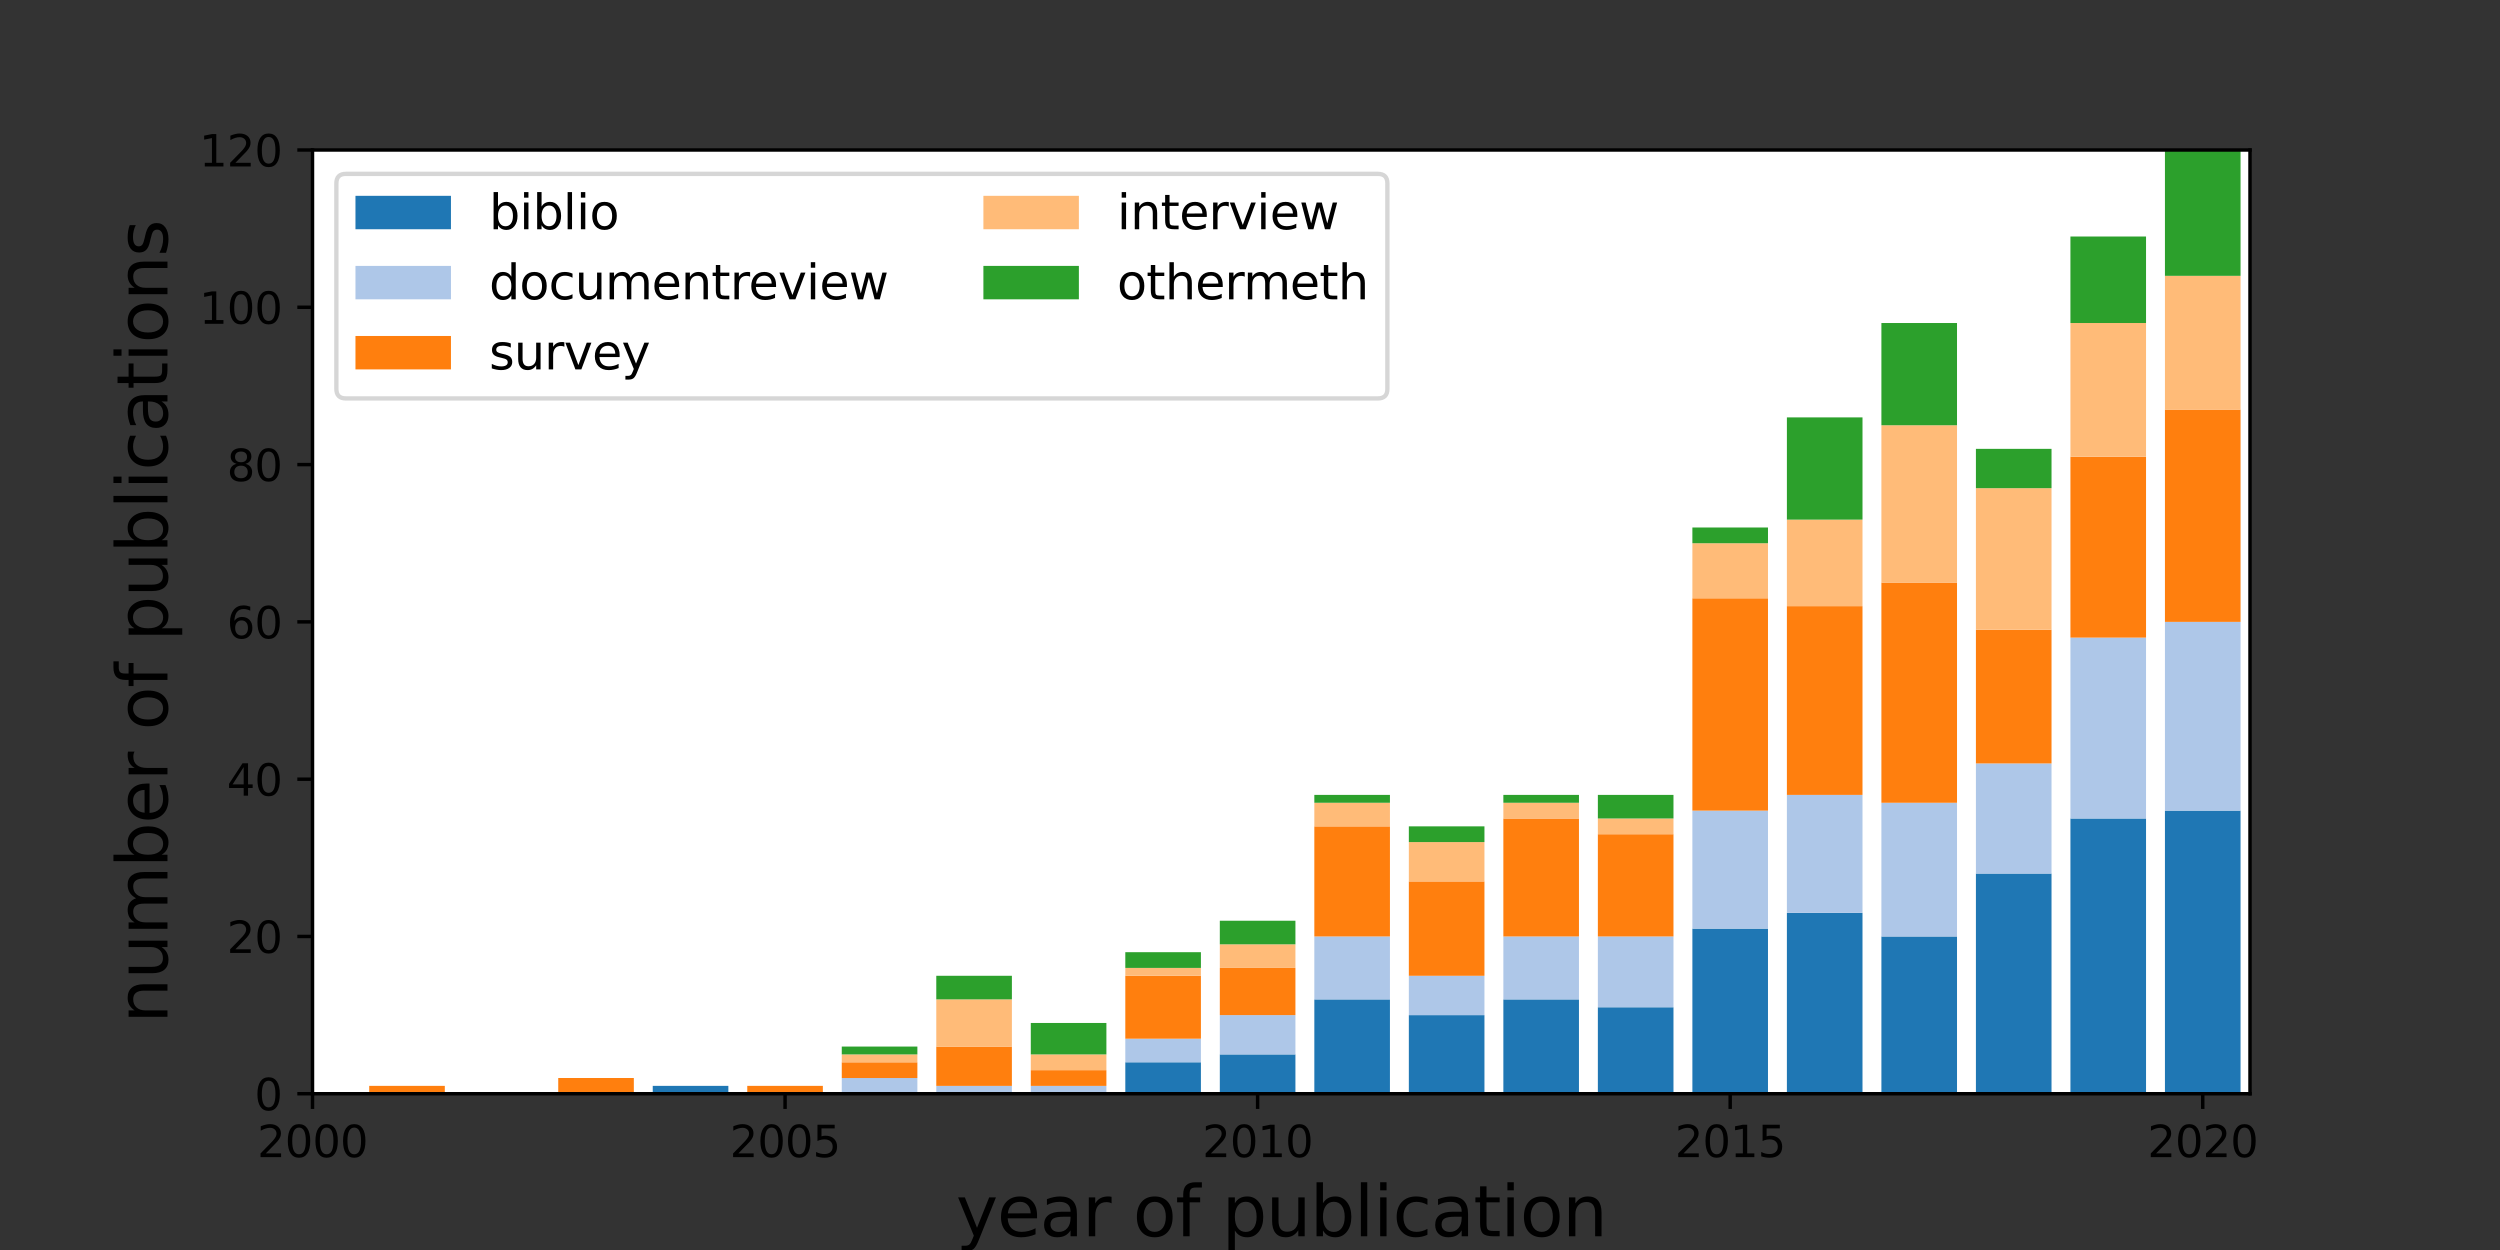 <?xml version="1.0" encoding="utf-8" standalone="no"?>
<!DOCTYPE svg PUBLIC "-//W3C//DTD SVG 1.1//EN"
  "http://www.w3.org/Graphics/SVG/1.1/DTD/svg11.dtd">
<svg height="288pt" version="1.1" viewBox="0 0 576 288" width="576pt" xmlns="http://www.w3.org/2000/svg" xmlns:xlink="http://www.w3.org/1999/xlink">
 <rect x="0" y="0" width="576" height="288" fill="#333333" stroke="none"/>
 <defs>
  <style type="text/css">*{stroke-linecap:butt;stroke-linejoin:round;}</style>
 </defs>
 <g id="figure_1">
  <g id="patch_1">
   <path d="M 0 288 
L 576 288 
L 576 0 
L 0 0 
z
" style="fill:none;"/>
  </g>
  <g id="axes_1">
   <g id="patch_2">
    <path d="M 72 252 
L 518.4 252 
L 518.4 34.56 
L 72 34.56 
z
" style="fill:#ffffff;"/>
   </g>
   <g id="patch_3">
    <path clip-path="url(#p21d9717d74)" d="M 85.065 252 
L 102.486 252 
L 102.486 252 
L 85.065 252 
z
" style="fill:#1f77b4;"/>
   </g>
   <g id="patch_4">
    <path clip-path="url(#p21d9717d74)" d="M 106.841 252 
L 124.261 252 
L 124.261 252 
L 106.841 252 
z
" style="fill:#1f77b4;"/>
   </g>
   <g id="patch_5">
    <path clip-path="url(#p21d9717d74)" d="M 128.617 252 
L 146.037 252 
L 146.037 252 
L 128.617 252 
z
" style="fill:#1f77b4;"/>
   </g>
   <g id="patch_6">
    <path clip-path="url(#p21d9717d74)" d="M 150.392 252 
L 167.813 252 
L 167.813 250.188 
L 150.392 250.188 
z
" style="fill:#1f77b4;"/>
   </g>
   <g id="patch_7">
    <path clip-path="url(#p21d9717d74)" d="M 172.168 252 
L 189.588 252 
L 189.588 252 
L 172.168 252 
z
" style="fill:#1f77b4;"/>
   </g>
   <g id="patch_8">
    <path clip-path="url(#p21d9717d74)" d="M 193.943 252 
L 211.364 252 
L 211.364 252 
L 193.943 252 
z
" style="fill:#1f77b4;"/>
   </g>
   <g id="patch_9">
    <path clip-path="url(#p21d9717d74)" d="M 215.719 252 
L 233.14 252 
L 233.14 252 
L 215.719 252 
z
" style="fill:#1f77b4;"/>
   </g>
   <g id="patch_10">
    <path clip-path="url(#p21d9717d74)" d="M 237.495 252 
L 254.915 252 
L 254.915 252 
L 237.495 252 
z
" style="fill:#1f77b4;"/>
   </g>
   <g id="patch_11">
    <path clip-path="url(#p21d9717d74)" d="M 259.27 252 
L 276.691 252 
L 276.691 244.752 
L 259.27 244.752 
z
" style="fill:#1f77b4;"/>
   </g>
   <g id="patch_12">
    <path clip-path="url(#p21d9717d74)" d="M 281.046 252 
L 298.466 252 
L 298.466 242.94 
L 281.046 242.94 
z
" style="fill:#1f77b4;"/>
   </g>
   <g id="patch_13">
    <path clip-path="url(#p21d9717d74)" d="M 302.821 252 
L 320.242 252 
L 320.242 230.256 
L 302.821 230.256 
z
" style="fill:#1f77b4;"/>
   </g>
   <g id="patch_14">
    <path clip-path="url(#p21d9717d74)" d="M 324.597 252 
L 342.018 252 
L 342.018 233.88 
L 324.597 233.88 
z
" style="fill:#1f77b4;"/>
   </g>
   <g id="patch_15">
    <path clip-path="url(#p21d9717d74)" d="M 346.373 252 
L 363.793 252 
L 363.793 230.256 
L 346.373 230.256 
z
" style="fill:#1f77b4;"/>
   </g>
   <g id="patch_16">
    <path clip-path="url(#p21d9717d74)" d="M 368.148 252 
L 385.569 252 
L 385.569 232.068 
L 368.148 232.068 
z
" style="fill:#1f77b4;"/>
   </g>
   <g id="patch_17">
    <path clip-path="url(#p21d9717d74)" d="M 389.924 252 
L 407.344 252 
L 407.344 213.948 
L 389.924 213.948 
z
" style="fill:#1f77b4;"/>
   </g>
   <g id="patch_18">
    <path clip-path="url(#p21d9717d74)" d="M 411.7 252 
L 429.12 252 
L 429.12 210.324 
L 411.7 210.324 
z
" style="fill:#1f77b4;"/>
   </g>
   <g id="patch_19">
    <path clip-path="url(#p21d9717d74)" d="M 433.475 252 
L 450.896 252 
L 450.896 215.76 
L 433.475 215.76 
z
" style="fill:#1f77b4;"/>
   </g>
   <g id="patch_20">
    <path clip-path="url(#p21d9717d74)" d="M 455.251 252 
L 472.671 252 
L 472.671 201.264 
L 455.251 201.264 
z
" style="fill:#1f77b4;"/>
   </g>
   <g id="patch_21">
    <path clip-path="url(#p21d9717d74)" d="M 477.026 252 
L 494.447 252 
L 494.447 188.58 
L 477.026 188.58 
z
" style="fill:#1f77b4;"/>
   </g>
   <g id="patch_22">
    <path clip-path="url(#p21d9717d74)" d="M 498.802 252 
L 516.222 252 
L 516.222 186.768 
L 498.802 186.768 
z
" style="fill:#1f77b4;"/>
   </g>
   <g id="patch_23">
    <path clip-path="url(#p21d9717d74)" d="M 520.578 252 
L 537.998 252 
L 537.998 252 
L 520.578 252 
z
" style="fill:#1f77b4;"/>
   </g>
   <g id="patch_24">
    <path clip-path="url(#p21d9717d74)" d="M 85.065 252 
L 102.486 252 
L 102.486 252 
L 85.065 252 
z
" style="fill:#aec7e8;"/>
   </g>
   <g id="patch_25">
    <path clip-path="url(#p21d9717d74)" d="M 106.841 252 
L 124.261 252 
L 124.261 252 
L 106.841 252 
z
" style="fill:#aec7e8;"/>
   </g>
   <g id="patch_26">
    <path clip-path="url(#p21d9717d74)" d="M 128.617 252 
L 146.037 252 
L 146.037 252 
L 128.617 252 
z
" style="fill:#aec7e8;"/>
   </g>
   <g id="patch_27">
    <path clip-path="url(#p21d9717d74)" d="M 150.392 250.188 
L 167.813 250.188 
L 167.813 250.188 
L 150.392 250.188 
z
" style="fill:#aec7e8;"/>
   </g>
   <g id="patch_28">
    <path clip-path="url(#p21d9717d74)" d="M 172.168 252 
L 189.588 252 
L 189.588 252 
L 172.168 252 
z
" style="fill:#aec7e8;"/>
   </g>
   <g id="patch_29">
    <path clip-path="url(#p21d9717d74)" d="M 193.943 252 
L 211.364 252 
L 211.364 248.376 
L 193.943 248.376 
z
" style="fill:#aec7e8;"/>
   </g>
   <g id="patch_30">
    <path clip-path="url(#p21d9717d74)" d="M 215.719 252 
L 233.14 252 
L 233.14 250.188 
L 215.719 250.188 
z
" style="fill:#aec7e8;"/>
   </g>
   <g id="patch_31">
    <path clip-path="url(#p21d9717d74)" d="M 237.495 252 
L 254.915 252 
L 254.915 250.188 
L 237.495 250.188 
z
" style="fill:#aec7e8;"/>
   </g>
   <g id="patch_32">
    <path clip-path="url(#p21d9717d74)" d="M 259.27 244.752 
L 276.691 244.752 
L 276.691 239.316 
L 259.27 239.316 
z
" style="fill:#aec7e8;"/>
   </g>
   <g id="patch_33">
    <path clip-path="url(#p21d9717d74)" d="M 281.046 242.94 
L 298.466 242.94 
L 298.466 233.88 
L 281.046 233.88 
z
" style="fill:#aec7e8;"/>
   </g>
   <g id="patch_34">
    <path clip-path="url(#p21d9717d74)" d="M 302.821 230.256 
L 320.242 230.256 
L 320.242 215.76 
L 302.821 215.76 
z
" style="fill:#aec7e8;"/>
   </g>
   <g id="patch_35">
    <path clip-path="url(#p21d9717d74)" d="M 324.597 233.88 
L 342.018 233.88 
L 342.018 224.82 
L 324.597 224.82 
z
" style="fill:#aec7e8;"/>
   </g>
   <g id="patch_36">
    <path clip-path="url(#p21d9717d74)" d="M 346.373 230.256 
L 363.793 230.256 
L 363.793 215.76 
L 346.373 215.76 
z
" style="fill:#aec7e8;"/>
   </g>
   <g id="patch_37">
    <path clip-path="url(#p21d9717d74)" d="M 368.148 232.068 
L 385.569 232.068 
L 385.569 215.76 
L 368.148 215.76 
z
" style="fill:#aec7e8;"/>
   </g>
   <g id="patch_38">
    <path clip-path="url(#p21d9717d74)" d="M 389.924 213.948 
L 407.344 213.948 
L 407.344 186.768 
L 389.924 186.768 
z
" style="fill:#aec7e8;"/>
   </g>
   <g id="patch_39">
    <path clip-path="url(#p21d9717d74)" d="M 411.7 210.324 
L 429.12 210.324 
L 429.12 183.144 
L 411.7 183.144 
z
" style="fill:#aec7e8;"/>
   </g>
   <g id="patch_40">
    <path clip-path="url(#p21d9717d74)" d="M 433.475 215.76 
L 450.896 215.76 
L 450.896 184.956 
L 433.475 184.956 
z
" style="fill:#aec7e8;"/>
   </g>
   <g id="patch_41">
    <path clip-path="url(#p21d9717d74)" d="M 455.251 201.264 
L 472.671 201.264 
L 472.671 175.896 
L 455.251 175.896 
z
" style="fill:#aec7e8;"/>
   </g>
   <g id="patch_42">
    <path clip-path="url(#p21d9717d74)" d="M 477.026 188.58 
L 494.447 188.58 
L 494.447 146.904 
L 477.026 146.904 
z
" style="fill:#aec7e8;"/>
   </g>
   <g id="patch_43">
    <path clip-path="url(#p21d9717d74)" d="M 498.802 186.768 
L 516.222 186.768 
L 516.222 143.28 
L 498.802 143.28 
z
" style="fill:#aec7e8;"/>
   </g>
   <g id="patch_44">
    <path clip-path="url(#p21d9717d74)" d="M 520.578 252 
L 537.998 252 
L 537.998 252 
L 520.578 252 
z
" style="fill:#aec7e8;"/>
   </g>
   <g id="patch_45">
    <path clip-path="url(#p21d9717d74)" d="M 85.065 252 
L 102.486 252 
L 102.486 250.188 
L 85.065 250.188 
z
" style="fill:#ff7f0e;"/>
   </g>
   <g id="patch_46">
    <path clip-path="url(#p21d9717d74)" d="M 106.841 252 
L 124.261 252 
L 124.261 252 
L 106.841 252 
z
" style="fill:#ff7f0e;"/>
   </g>
   <g id="patch_47">
    <path clip-path="url(#p21d9717d74)" d="M 128.617 252 
L 146.037 252 
L 146.037 248.376 
L 128.617 248.376 
z
" style="fill:#ff7f0e;"/>
   </g>
   <g id="patch_48">
    <path clip-path="url(#p21d9717d74)" d="M 150.392 250.188 
L 167.813 250.188 
L 167.813 250.188 
L 150.392 250.188 
z
" style="fill:#ff7f0e;"/>
   </g>
   <g id="patch_49">
    <path clip-path="url(#p21d9717d74)" d="M 172.168 252 
L 189.588 252 
L 189.588 250.188 
L 172.168 250.188 
z
" style="fill:#ff7f0e;"/>
   </g>
   <g id="patch_50">
    <path clip-path="url(#p21d9717d74)" d="M 193.943 248.376 
L 211.364 248.376 
L 211.364 244.752 
L 193.943 244.752 
z
" style="fill:#ff7f0e;"/>
   </g>
   <g id="patch_51">
    <path clip-path="url(#p21d9717d74)" d="M 215.719 250.188 
L 233.14 250.188 
L 233.14 241.128 
L 215.719 241.128 
z
" style="fill:#ff7f0e;"/>
   </g>
   <g id="patch_52">
    <path clip-path="url(#p21d9717d74)" d="M 237.495 250.188 
L 254.915 250.188 
L 254.915 246.564 
L 237.495 246.564 
z
" style="fill:#ff7f0e;"/>
   </g>
   <g id="patch_53">
    <path clip-path="url(#p21d9717d74)" d="M 259.27 239.316 
L 276.691 239.316 
L 276.691 224.82 
L 259.27 224.82 
z
" style="fill:#ff7f0e;"/>
   </g>
   <g id="patch_54">
    <path clip-path="url(#p21d9717d74)" d="M 281.046 233.88 
L 298.466 233.88 
L 298.466 223.008 
L 281.046 223.008 
z
" style="fill:#ff7f0e;"/>
   </g>
   <g id="patch_55">
    <path clip-path="url(#p21d9717d74)" d="M 302.821 215.76 
L 320.242 215.76 
L 320.242 190.392 
L 302.821 190.392 
z
" style="fill:#ff7f0e;"/>
   </g>
   <g id="patch_56">
    <path clip-path="url(#p21d9717d74)" d="M 324.597 224.82 
L 342.018 224.82 
L 342.018 203.076 
L 324.597 203.076 
z
" style="fill:#ff7f0e;"/>
   </g>
   <g id="patch_57">
    <path clip-path="url(#p21d9717d74)" d="M 346.373 215.76 
L 363.793 215.76 
L 363.793 188.58 
L 346.373 188.58 
z
" style="fill:#ff7f0e;"/>
   </g>
   <g id="patch_58">
    <path clip-path="url(#p21d9717d74)" d="M 368.148 215.76 
L 385.569 215.76 
L 385.569 192.204 
L 368.148 192.204 
z
" style="fill:#ff7f0e;"/>
   </g>
   <g id="patch_59">
    <path clip-path="url(#p21d9717d74)" d="M 389.924 186.768 
L 407.344 186.768 
L 407.344 137.844 
L 389.924 137.844 
z
" style="fill:#ff7f0e;"/>
   </g>
   <g id="patch_60">
    <path clip-path="url(#p21d9717d74)" d="M 411.7 183.144 
L 429.12 183.144 
L 429.12 139.656 
L 411.7 139.656 
z
" style="fill:#ff7f0e;"/>
   </g>
   <g id="patch_61">
    <path clip-path="url(#p21d9717d74)" d="M 433.475 184.956 
L 450.896 184.956 
L 450.896 134.22 
L 433.475 134.22 
z
" style="fill:#ff7f0e;"/>
   </g>
   <g id="patch_62">
    <path clip-path="url(#p21d9717d74)" d="M 455.251 175.896 
L 472.671 175.896 
L 472.671 145.092 
L 455.251 145.092 
z
" style="fill:#ff7f0e;"/>
   </g>
   <g id="patch_63">
    <path clip-path="url(#p21d9717d74)" d="M 477.026 146.904 
L 494.447 146.904 
L 494.447 105.228 
L 477.026 105.228 
z
" style="fill:#ff7f0e;"/>
   </g>
   <g id="patch_64">
    <path clip-path="url(#p21d9717d74)" d="M 498.802 143.28 
L 516.222 143.28 
L 516.222 94.356 
L 498.802 94.356 
z
" style="fill:#ff7f0e;"/>
   </g>
   <g id="patch_65">
    <path clip-path="url(#p21d9717d74)" d="M 520.578 252 
L 537.998 252 
L 537.998 248.376 
L 520.578 248.376 
z
" style="fill:#ff7f0e;"/>
   </g>
   <g id="patch_66">
    <path clip-path="url(#p21d9717d74)" d="M 85.065 250.188 
L 102.486 250.188 
L 102.486 250.188 
L 85.065 250.188 
z
" style="fill:#ffbb78;"/>
   </g>
   <g id="patch_67">
    <path clip-path="url(#p21d9717d74)" d="M 106.841 252 
L 124.261 252 
L 124.261 252 
L 106.841 252 
z
" style="fill:#ffbb78;"/>
   </g>
   <g id="patch_68">
    <path clip-path="url(#p21d9717d74)" d="M 128.617 248.376 
L 146.037 248.376 
L 146.037 248.376 
L 128.617 248.376 
z
" style="fill:#ffbb78;"/>
   </g>
   <g id="patch_69">
    <path clip-path="url(#p21d9717d74)" d="M 150.392 250.188 
L 167.813 250.188 
L 167.813 250.188 
L 150.392 250.188 
z
" style="fill:#ffbb78;"/>
   </g>
   <g id="patch_70">
    <path clip-path="url(#p21d9717d74)" d="M 172.168 250.188 
L 189.588 250.188 
L 189.588 250.188 
L 172.168 250.188 
z
" style="fill:#ffbb78;"/>
   </g>
   <g id="patch_71">
    <path clip-path="url(#p21d9717d74)" d="M 193.943 244.752 
L 211.364 244.752 
L 211.364 242.94 
L 193.943 242.94 
z
" style="fill:#ffbb78;"/>
   </g>
   <g id="patch_72">
    <path clip-path="url(#p21d9717d74)" d="M 215.719 241.128 
L 233.14 241.128 
L 233.14 230.256 
L 215.719 230.256 
z
" style="fill:#ffbb78;"/>
   </g>
   <g id="patch_73">
    <path clip-path="url(#p21d9717d74)" d="M 237.495 246.564 
L 254.915 246.564 
L 254.915 242.94 
L 237.495 242.94 
z
" style="fill:#ffbb78;"/>
   </g>
   <g id="patch_74">
    <path clip-path="url(#p21d9717d74)" d="M 259.27 224.82 
L 276.691 224.82 
L 276.691 223.008 
L 259.27 223.008 
z
" style="fill:#ffbb78;"/>
   </g>
   <g id="patch_75">
    <path clip-path="url(#p21d9717d74)" d="M 281.046 223.008 
L 298.466 223.008 
L 298.466 217.572 
L 281.046 217.572 
z
" style="fill:#ffbb78;"/>
   </g>
   <g id="patch_76">
    <path clip-path="url(#p21d9717d74)" d="M 302.821 190.392 
L 320.242 190.392 
L 320.242 184.956 
L 302.821 184.956 
z
" style="fill:#ffbb78;"/>
   </g>
   <g id="patch_77">
    <path clip-path="url(#p21d9717d74)" d="M 324.597 203.076 
L 342.018 203.076 
L 342.018 194.016 
L 324.597 194.016 
z
" style="fill:#ffbb78;"/>
   </g>
   <g id="patch_78">
    <path clip-path="url(#p21d9717d74)" d="M 346.373 188.58 
L 363.793 188.58 
L 363.793 184.956 
L 346.373 184.956 
z
" style="fill:#ffbb78;"/>
   </g>
   <g id="patch_79">
    <path clip-path="url(#p21d9717d74)" d="M 368.148 192.204 
L 385.569 192.204 
L 385.569 188.58 
L 368.148 188.58 
z
" style="fill:#ffbb78;"/>
   </g>
   <g id="patch_80">
    <path clip-path="url(#p21d9717d74)" d="M 389.924 137.844 
L 407.344 137.844 
L 407.344 125.16 
L 389.924 125.16 
z
" style="fill:#ffbb78;"/>
   </g>
   <g id="patch_81">
    <path clip-path="url(#p21d9717d74)" d="M 411.7 139.656 
L 429.12 139.656 
L 429.12 119.724 
L 411.7 119.724 
z
" style="fill:#ffbb78;"/>
   </g>
   <g id="patch_82">
    <path clip-path="url(#p21d9717d74)" d="M 433.475 134.22 
L 450.896 134.22 
L 450.896 97.98 
L 433.475 97.98 
z
" style="fill:#ffbb78;"/>
   </g>
   <g id="patch_83">
    <path clip-path="url(#p21d9717d74)" d="M 455.251 145.092 
L 472.671 145.092 
L 472.671 112.476 
L 455.251 112.476 
z
" style="fill:#ffbb78;"/>
   </g>
   <g id="patch_84">
    <path clip-path="url(#p21d9717d74)" d="M 477.026 105.228 
L 494.447 105.228 
L 494.447 74.424 
L 477.026 74.424 
z
" style="fill:#ffbb78;"/>
   </g>
   <g id="patch_85">
    <path clip-path="url(#p21d9717d74)" d="M 498.802 94.356 
L 516.222 94.356 
L 516.222 63.552 
L 498.802 63.552 
z
" style="fill:#ffbb78;"/>
   </g>
   <g id="patch_86">
    <path clip-path="url(#p21d9717d74)" d="M 520.578 248.376 
L 537.998 248.376 
L 537.998 246.564 
L 520.578 246.564 
z
" style="fill:#ffbb78;"/>
   </g>
   <g id="patch_87">
    <path clip-path="url(#p21d9717d74)" d="M 85.065 250.188 
L 102.486 250.188 
L 102.486 250.188 
L 85.065 250.188 
z
" style="fill:#2ca02c;"/>
   </g>
   <g id="patch_88">
    <path clip-path="url(#p21d9717d74)" d="M 106.841 252 
L 124.261 252 
L 124.261 252 
L 106.841 252 
z
" style="fill:#2ca02c;"/>
   </g>
   <g id="patch_89">
    <path clip-path="url(#p21d9717d74)" d="M 128.617 248.376 
L 146.037 248.376 
L 146.037 248.376 
L 128.617 248.376 
z
" style="fill:#2ca02c;"/>
   </g>
   <g id="patch_90">
    <path clip-path="url(#p21d9717d74)" d="M 150.392 250.188 
L 167.813 250.188 
L 167.813 250.188 
L 150.392 250.188 
z
" style="fill:#2ca02c;"/>
   </g>
   <g id="patch_91">
    <path clip-path="url(#p21d9717d74)" d="M 172.168 250.188 
L 189.588 250.188 
L 189.588 250.188 
L 172.168 250.188 
z
" style="fill:#2ca02c;"/>
   </g>
   <g id="patch_92">
    <path clip-path="url(#p21d9717d74)" d="M 193.943 242.94 
L 211.364 242.94 
L 211.364 241.128 
L 193.943 241.128 
z
" style="fill:#2ca02c;"/>
   </g>
   <g id="patch_93">
    <path clip-path="url(#p21d9717d74)" d="M 215.719 230.256 
L 233.14 230.256 
L 233.14 224.82 
L 215.719 224.82 
z
" style="fill:#2ca02c;"/>
   </g>
   <g id="patch_94">
    <path clip-path="url(#p21d9717d74)" d="M 237.495 242.94 
L 254.915 242.94 
L 254.915 235.692 
L 237.495 235.692 
z
" style="fill:#2ca02c;"/>
   </g>
   <g id="patch_95">
    <path clip-path="url(#p21d9717d74)" d="M 259.27 223.008 
L 276.691 223.008 
L 276.691 219.384 
L 259.27 219.384 
z
" style="fill:#2ca02c;"/>
   </g>
   <g id="patch_96">
    <path clip-path="url(#p21d9717d74)" d="M 281.046 217.572 
L 298.466 217.572 
L 298.466 212.136 
L 281.046 212.136 
z
" style="fill:#2ca02c;"/>
   </g>
   <g id="patch_97">
    <path clip-path="url(#p21d9717d74)" d="M 302.821 184.956 
L 320.242 184.956 
L 320.242 183.144 
L 302.821 183.144 
z
" style="fill:#2ca02c;"/>
   </g>
   <g id="patch_98">
    <path clip-path="url(#p21d9717d74)" d="M 324.597 194.016 
L 342.018 194.016 
L 342.018 190.392 
L 324.597 190.392 
z
" style="fill:#2ca02c;"/>
   </g>
   <g id="patch_99">
    <path clip-path="url(#p21d9717d74)" d="M 346.373 184.956 
L 363.793 184.956 
L 363.793 183.144 
L 346.373 183.144 
z
" style="fill:#2ca02c;"/>
   </g>
   <g id="patch_100">
    <path clip-path="url(#p21d9717d74)" d="M 368.148 188.58 
L 385.569 188.58 
L 385.569 183.144 
L 368.148 183.144 
z
" style="fill:#2ca02c;"/>
   </g>
   <g id="patch_101">
    <path clip-path="url(#p21d9717d74)" d="M 389.924 125.16 
L 407.344 125.16 
L 407.344 121.536 
L 389.924 121.536 
z
" style="fill:#2ca02c;"/>
   </g>
   <g id="patch_102">
    <path clip-path="url(#p21d9717d74)" d="M 411.7 119.724 
L 429.12 119.724 
L 429.12 96.168 
L 411.7 96.168 
z
" style="fill:#2ca02c;"/>
   </g>
   <g id="patch_103">
    <path clip-path="url(#p21d9717d74)" d="M 433.475 97.98 
L 450.896 97.98 
L 450.896 74.424 
L 433.475 74.424 
z
" style="fill:#2ca02c;"/>
   </g>
   <g id="patch_104">
    <path clip-path="url(#p21d9717d74)" d="M 455.251 112.476 
L 472.671 112.476 
L 472.671 103.416 
L 455.251 103.416 
z
" style="fill:#2ca02c;"/>
   </g>
   <g id="patch_105">
    <path clip-path="url(#p21d9717d74)" d="M 477.026 74.424 
L 494.447 74.424 
L 494.447 54.492 
L 477.026 54.492 
z
" style="fill:#2ca02c;"/>
   </g>
   <g id="patch_106">
    <path clip-path="url(#p21d9717d74)" d="M 498.802 63.552 
L 516.222 63.552 
L 516.222 27.312 
L 498.802 27.312 
z
" style="fill:#2ca02c;"/>
   </g>
   <g id="patch_107">
    <path clip-path="url(#p21d9717d74)" d="M 520.578 246.564 
L 537.998 246.564 
L 537.998 246.564 
L 520.578 246.564 
z
" style="fill:#2ca02c;"/>
   </g>
   <g id="matplotlib.axis_1">
    <g id="xtick_1">
     <g id="line2d_1">
      <defs>
       <path d="M 0 0 
L 0 3.5 
" id="mfdd81e9e57" style="stroke:#000000;stroke-width:0.8;"/>
      </defs>
      <g>
       <use style="stroke:#000000;stroke-width:0.8;" x="72" xlink:href="#mfdd81e9e57" y="252"/>
      </g>
     </g>
     <g id="text_1">
      <!-- 2000 -->
      <g transform="translate(59.275 266.598)scale(0.1 -0.1)">
       <defs>
        <path d="M 1228 531 
L 3431 531 
L 3431 0 
L 469 0 
L 469 531 
Q 828 903 1448 1529 
Q 2069 2156 2228 2338 
Q 2531 2678 2651 2914 
Q 2772 3150 2772 3378 
Q 2772 3750 2511 3984 
Q 2250 4219 1831 4219 
Q 1534 4219 1204 4116 
Q 875 4013 500 3803 
L 500 4441 
Q 881 4594 1212 4672 
Q 1544 4750 1819 4750 
Q 2544 4750 2975 4387 
Q 3406 4025 3406 3419 
Q 3406 3131 3298 2873 
Q 3191 2616 2906 2266 
Q 2828 2175 2409 1742 
Q 1991 1309 1228 531 
z
" id="DejaVuSans-32" transform="scale(0.016)"/>
        <path d="M 2034 4250 
Q 1547 4250 1301 3770 
Q 1056 3291 1056 2328 
Q 1056 1369 1301 889 
Q 1547 409 2034 409 
Q 2525 409 2770 889 
Q 3016 1369 3016 2328 
Q 3016 3291 2770 3770 
Q 2525 4250 2034 4250 
z
M 2034 4750 
Q 2819 4750 3233 4129 
Q 3647 3509 3647 2328 
Q 3647 1150 3233 529 
Q 2819 -91 2034 -91 
Q 1250 -91 836 529 
Q 422 1150 422 2328 
Q 422 3509 836 4129 
Q 1250 4750 2034 4750 
z
" id="DejaVuSans-30" transform="scale(0.016)"/>
       </defs>
       <use xlink:href="#DejaVuSans-32"/>
       <use x="63.623" xlink:href="#DejaVuSans-30"/>
       <use x="127.246" xlink:href="#DejaVuSans-30"/>
       <use x="190.869" xlink:href="#DejaVuSans-30"/>
      </g>
     </g>
    </g>
    <g id="xtick_2">
     <g id="line2d_2">
      <g>
       <use style="stroke:#000000;stroke-width:0.8;" x="180.878" xlink:href="#mfdd81e9e57" y="252"/>
      </g>
     </g>
     <g id="text_2">
      <!-- 2005 -->
      <g transform="translate(168.153 266.598)scale(0.1 -0.1)">
       <defs>
        <path d="M 691 4666 
L 3169 4666 
L 3169 4134 
L 1269 4134 
L 1269 2991 
Q 1406 3038 1543 3061 
Q 1681 3084 1819 3084 
Q 2600 3084 3056 2656 
Q 3513 2228 3513 1497 
Q 3513 744 3044 326 
Q 2575 -91 1722 -91 
Q 1428 -91 1123 -41 
Q 819 9 494 109 
L 494 744 
Q 775 591 1075 516 
Q 1375 441 1709 441 
Q 2250 441 2565 725 
Q 2881 1009 2881 1497 
Q 2881 1984 2565 2268 
Q 2250 2553 1709 2553 
Q 1456 2553 1204 2497 
Q 953 2441 691 2322 
L 691 4666 
z
" id="DejaVuSans-35" transform="scale(0.016)"/>
       </defs>
       <use xlink:href="#DejaVuSans-32"/>
       <use x="63.623" xlink:href="#DejaVuSans-30"/>
       <use x="127.246" xlink:href="#DejaVuSans-30"/>
       <use x="190.869" xlink:href="#DejaVuSans-35"/>
      </g>
     </g>
    </g>
    <g id="xtick_3">
     <g id="line2d_3">
      <g>
       <use style="stroke:#000000;stroke-width:0.8;" x="289.756" xlink:href="#mfdd81e9e57" y="252"/>
      </g>
     </g>
     <g id="text_3">
      <!-- 2010 -->
      <g transform="translate(277.031 266.598)scale(0.1 -0.1)">
       <defs>
        <path d="M 794 531 
L 1825 531 
L 1825 4091 
L 703 3866 
L 703 4441 
L 1819 4666 
L 2450 4666 
L 2450 531 
L 3481 531 
L 3481 0 
L 794 0 
L 794 531 
z
" id="DejaVuSans-31" transform="scale(0.016)"/>
       </defs>
       <use xlink:href="#DejaVuSans-32"/>
       <use x="63.623" xlink:href="#DejaVuSans-30"/>
       <use x="127.246" xlink:href="#DejaVuSans-31"/>
       <use x="190.869" xlink:href="#DejaVuSans-30"/>
      </g>
     </g>
    </g>
    <g id="xtick_4">
     <g id="line2d_4">
      <g>
       <use style="stroke:#000000;stroke-width:0.8;" x="398.634" xlink:href="#mfdd81e9e57" y="252"/>
      </g>
     </g>
     <g id="text_4">
      <!-- 2015 -->
      <g transform="translate(385.909 266.598)scale(0.1 -0.1)">
       <use xlink:href="#DejaVuSans-32"/>
       <use x="63.623" xlink:href="#DejaVuSans-30"/>
       <use x="127.246" xlink:href="#DejaVuSans-31"/>
       <use x="190.869" xlink:href="#DejaVuSans-35"/>
      </g>
     </g>
    </g>
    <g id="xtick_5">
     <g id="line2d_5">
      <g>
       <use style="stroke:#000000;stroke-width:0.8;" x="507.512" xlink:href="#mfdd81e9e57" y="252"/>
      </g>
     </g>
     <g id="text_5">
      <!-- 2020 -->
      <g transform="translate(494.787 266.598)scale(0.1 -0.1)">
       <use xlink:href="#DejaVuSans-32"/>
       <use x="63.623" xlink:href="#DejaVuSans-30"/>
       <use x="127.246" xlink:href="#DejaVuSans-32"/>
       <use x="190.869" xlink:href="#DejaVuSans-30"/>
      </g>
     </g>
    </g>
    <g id="text_6">
     <!-- year of publication -->
     <g transform="translate(220.257 284.836)scale(0.16 -0.16)">
      <defs>
       <path d="M 2059 -325 
Q 1816 -950 1584 -1140 
Q 1353 -1331 966 -1331 
L 506 -1331 
L 506 -850 
L 844 -850 
Q 1081 -850 1212 -737 
Q 1344 -625 1503 -206 
L 1606 56 
L 191 3500 
L 800 3500 
L 1894 763 
L 2988 3500 
L 3597 3500 
L 2059 -325 
z
" id="DejaVuSans-79" transform="scale(0.016)"/>
       <path d="M 3597 1894 
L 3597 1613 
L 953 1613 
Q 991 1019 1311 708 
Q 1631 397 2203 397 
Q 2534 397 2845 478 
Q 3156 559 3463 722 
L 3463 178 
Q 3153 47 2828 -22 
Q 2503 -91 2169 -91 
Q 1331 -91 842 396 
Q 353 884 353 1716 
Q 353 2575 817 3079 
Q 1281 3584 2069 3584 
Q 2775 3584 3186 3129 
Q 3597 2675 3597 1894 
z
M 3022 2063 
Q 3016 2534 2758 2815 
Q 2500 3097 2075 3097 
Q 1594 3097 1305 2825 
Q 1016 2553 972 2059 
L 3022 2063 
z
" id="DejaVuSans-65" transform="scale(0.016)"/>
       <path d="M 2194 1759 
Q 1497 1759 1228 1600 
Q 959 1441 959 1056 
Q 959 750 1161 570 
Q 1363 391 1709 391 
Q 2188 391 2477 730 
Q 2766 1069 2766 1631 
L 2766 1759 
L 2194 1759 
z
M 3341 1997 
L 3341 0 
L 2766 0 
L 2766 531 
Q 2569 213 2275 61 
Q 1981 -91 1556 -91 
Q 1019 -91 701 211 
Q 384 513 384 1019 
Q 384 1609 779 1909 
Q 1175 2209 1959 2209 
L 2766 2209 
L 2766 2266 
Q 2766 2663 2505 2880 
Q 2244 3097 1772 3097 
Q 1472 3097 1187 3025 
Q 903 2953 641 2809 
L 641 3341 
Q 956 3463 1253 3523 
Q 1550 3584 1831 3584 
Q 2591 3584 2966 3190 
Q 3341 2797 3341 1997 
z
" id="DejaVuSans-61" transform="scale(0.016)"/>
       <path d="M 2631 2963 
Q 2534 3019 2420 3045 
Q 2306 3072 2169 3072 
Q 1681 3072 1420 2755 
Q 1159 2438 1159 1844 
L 1159 0 
L 581 0 
L 581 3500 
L 1159 3500 
L 1159 2956 
Q 1341 3275 1631 3429 
Q 1922 3584 2338 3584 
Q 2397 3584 2469 3576 
Q 2541 3569 2628 3553 
L 2631 2963 
z
" id="DejaVuSans-72" transform="scale(0.016)"/>
       <path id="DejaVuSans-20" transform="scale(0.016)"/>
       <path d="M 1959 3097 
Q 1497 3097 1228 2736 
Q 959 2375 959 1747 
Q 959 1119 1226 758 
Q 1494 397 1959 397 
Q 2419 397 2687 759 
Q 2956 1122 2956 1747 
Q 2956 2369 2687 2733 
Q 2419 3097 1959 3097 
z
M 1959 3584 
Q 2709 3584 3137 3096 
Q 3566 2609 3566 1747 
Q 3566 888 3137 398 
Q 2709 -91 1959 -91 
Q 1206 -91 779 398 
Q 353 888 353 1747 
Q 353 2609 779 3096 
Q 1206 3584 1959 3584 
z
" id="DejaVuSans-6f" transform="scale(0.016)"/>
       <path d="M 2375 4863 
L 2375 4384 
L 1825 4384 
Q 1516 4384 1395 4259 
Q 1275 4134 1275 3809 
L 1275 3500 
L 2222 3500 
L 2222 3053 
L 1275 3053 
L 1275 0 
L 697 0 
L 697 3053 
L 147 3053 
L 147 3500 
L 697 3500 
L 697 3744 
Q 697 4328 969 4595 
Q 1241 4863 1831 4863 
L 2375 4863 
z
" id="DejaVuSans-66" transform="scale(0.016)"/>
       <path d="M 1159 525 
L 1159 -1331 
L 581 -1331 
L 581 3500 
L 1159 3500 
L 1159 2969 
Q 1341 3281 1617 3432 
Q 1894 3584 2278 3584 
Q 2916 3584 3314 3078 
Q 3713 2572 3713 1747 
Q 3713 922 3314 415 
Q 2916 -91 2278 -91 
Q 1894 -91 1617 61 
Q 1341 213 1159 525 
z
M 3116 1747 
Q 3116 2381 2855 2742 
Q 2594 3103 2138 3103 
Q 1681 3103 1420 2742 
Q 1159 2381 1159 1747 
Q 1159 1113 1420 752 
Q 1681 391 2138 391 
Q 2594 391 2855 752 
Q 3116 1113 3116 1747 
z
" id="DejaVuSans-70" transform="scale(0.016)"/>
       <path d="M 544 1381 
L 544 3500 
L 1119 3500 
L 1119 1403 
Q 1119 906 1312 657 
Q 1506 409 1894 409 
Q 2359 409 2629 706 
Q 2900 1003 2900 1516 
L 2900 3500 
L 3475 3500 
L 3475 0 
L 2900 0 
L 2900 538 
Q 2691 219 2414 64 
Q 2138 -91 1772 -91 
Q 1169 -91 856 284 
Q 544 659 544 1381 
z
M 1991 3584 
L 1991 3584 
z
" id="DejaVuSans-75" transform="scale(0.016)"/>
       <path d="M 3116 1747 
Q 3116 2381 2855 2742 
Q 2594 3103 2138 3103 
Q 1681 3103 1420 2742 
Q 1159 2381 1159 1747 
Q 1159 1113 1420 752 
Q 1681 391 2138 391 
Q 2594 391 2855 752 
Q 3116 1113 3116 1747 
z
M 1159 2969 
Q 1341 3281 1617 3432 
Q 1894 3584 2278 3584 
Q 2916 3584 3314 3078 
Q 3713 2572 3713 1747 
Q 3713 922 3314 415 
Q 2916 -91 2278 -91 
Q 1894 -91 1617 61 
Q 1341 213 1159 525 
L 1159 0 
L 581 0 
L 581 4863 
L 1159 4863 
L 1159 2969 
z
" id="DejaVuSans-62" transform="scale(0.016)"/>
       <path d="M 603 4863 
L 1178 4863 
L 1178 0 
L 603 0 
L 603 4863 
z
" id="DejaVuSans-6c" transform="scale(0.016)"/>
       <path d="M 603 3500 
L 1178 3500 
L 1178 0 
L 603 0 
L 603 3500 
z
M 603 4863 
L 1178 4863 
L 1178 4134 
L 603 4134 
L 603 4863 
z
" id="DejaVuSans-69" transform="scale(0.016)"/>
       <path d="M 3122 3366 
L 3122 2828 
Q 2878 2963 2633 3030 
Q 2388 3097 2138 3097 
Q 1578 3097 1268 2742 
Q 959 2388 959 1747 
Q 959 1106 1268 751 
Q 1578 397 2138 397 
Q 2388 397 2633 464 
Q 2878 531 3122 666 
L 3122 134 
Q 2881 22 2623 -34 
Q 2366 -91 2075 -91 
Q 1284 -91 818 406 
Q 353 903 353 1747 
Q 353 2603 823 3093 
Q 1294 3584 2113 3584 
Q 2378 3584 2631 3529 
Q 2884 3475 3122 3366 
z
" id="DejaVuSans-63" transform="scale(0.016)"/>
       <path d="M 1172 4494 
L 1172 3500 
L 2356 3500 
L 2356 3053 
L 1172 3053 
L 1172 1153 
Q 1172 725 1289 603 
Q 1406 481 1766 481 
L 2356 481 
L 2356 0 
L 1766 0 
Q 1100 0 847 248 
Q 594 497 594 1153 
L 594 3053 
L 172 3053 
L 172 3500 
L 594 3500 
L 594 4494 
L 1172 4494 
z
" id="DejaVuSans-74" transform="scale(0.016)"/>
       <path d="M 3513 2113 
L 3513 0 
L 2938 0 
L 2938 2094 
Q 2938 2591 2744 2837 
Q 2550 3084 2163 3084 
Q 1697 3084 1428 2787 
Q 1159 2491 1159 1978 
L 1159 0 
L 581 0 
L 581 3500 
L 1159 3500 
L 1159 2956 
Q 1366 3272 1645 3428 
Q 1925 3584 2291 3584 
Q 2894 3584 3203 3211 
Q 3513 2838 3513 2113 
z
" id="DejaVuSans-6e" transform="scale(0.016)"/>
      </defs>
      <use xlink:href="#DejaVuSans-79"/>
      <use x="59.18" xlink:href="#DejaVuSans-65"/>
      <use x="120.703" xlink:href="#DejaVuSans-61"/>
      <use x="181.982" xlink:href="#DejaVuSans-72"/>
      <use x="223.096" xlink:href="#DejaVuSans-20"/>
      <use x="254.883" xlink:href="#DejaVuSans-6f"/>
      <use x="316.064" xlink:href="#DejaVuSans-66"/>
      <use x="351.27" xlink:href="#DejaVuSans-20"/>
      <use x="383.057" xlink:href="#DejaVuSans-70"/>
      <use x="446.533" xlink:href="#DejaVuSans-75"/>
      <use x="509.912" xlink:href="#DejaVuSans-62"/>
      <use x="573.389" xlink:href="#DejaVuSans-6c"/>
      <use x="601.172" xlink:href="#DejaVuSans-69"/>
      <use x="628.955" xlink:href="#DejaVuSans-63"/>
      <use x="683.936" xlink:href="#DejaVuSans-61"/>
      <use x="745.215" xlink:href="#DejaVuSans-74"/>
      <use x="784.424" xlink:href="#DejaVuSans-69"/>
      <use x="812.207" xlink:href="#DejaVuSans-6f"/>
      <use x="873.389" xlink:href="#DejaVuSans-6e"/>
     </g>
    </g>
   </g>
   <g id="matplotlib.axis_2">
    <g id="ytick_1">
     <g id="line2d_6">
      <defs>
       <path d="M 0 0 
L -3.5 0 
" id="m3c27cfb72e" style="stroke:#000000;stroke-width:0.8;"/>
      </defs>
      <g>
       <use style="stroke:#000000;stroke-width:0.8;" x="72" xlink:href="#m3c27cfb72e" y="252"/>
      </g>
     </g>
     <g id="text_7">
      <!-- 0 -->
      <g transform="translate(58.638 255.799)scale(0.1 -0.1)">
       <use xlink:href="#DejaVuSans-30"/>
      </g>
     </g>
    </g>
    <g id="ytick_2">
     <g id="line2d_7">
      <g>
       <use style="stroke:#000000;stroke-width:0.8;" x="72" xlink:href="#m3c27cfb72e" y="215.76"/>
      </g>
     </g>
     <g id="text_8">
      <!-- 20 -->
      <g transform="translate(52.275 219.559)scale(0.1 -0.1)">
       <use xlink:href="#DejaVuSans-32"/>
       <use x="63.623" xlink:href="#DejaVuSans-30"/>
      </g>
     </g>
    </g>
    <g id="ytick_3">
     <g id="line2d_8">
      <g>
       <use style="stroke:#000000;stroke-width:0.8;" x="72" xlink:href="#m3c27cfb72e" y="179.52"/>
      </g>
     </g>
     <g id="text_9">
      <!-- 40 -->
      <g transform="translate(52.275 183.319)scale(0.1 -0.1)">
       <defs>
        <path d="M 2419 4116 
L 825 1625 
L 2419 1625 
L 2419 4116 
z
M 2253 4666 
L 3047 4666 
L 3047 1625 
L 3713 1625 
L 3713 1100 
L 3047 1100 
L 3047 0 
L 2419 0 
L 2419 1100 
L 313 1100 
L 313 1709 
L 2253 4666 
z
" id="DejaVuSans-34" transform="scale(0.016)"/>
       </defs>
       <use xlink:href="#DejaVuSans-34"/>
       <use x="63.623" xlink:href="#DejaVuSans-30"/>
      </g>
     </g>
    </g>
    <g id="ytick_4">
     <g id="line2d_9">
      <g>
       <use style="stroke:#000000;stroke-width:0.8;" x="72" xlink:href="#m3c27cfb72e" y="143.28"/>
      </g>
     </g>
     <g id="text_10">
      <!-- 60 -->
      <g transform="translate(52.275 147.079)scale(0.1 -0.1)">
       <defs>
        <path d="M 2113 2584 
Q 1688 2584 1439 2293 
Q 1191 2003 1191 1497 
Q 1191 994 1439 701 
Q 1688 409 2113 409 
Q 2538 409 2786 701 
Q 3034 994 3034 1497 
Q 3034 2003 2786 2293 
Q 2538 2584 2113 2584 
z
M 3366 4563 
L 3366 3988 
Q 3128 4100 2886 4159 
Q 2644 4219 2406 4219 
Q 1781 4219 1451 3797 
Q 1122 3375 1075 2522 
Q 1259 2794 1537 2939 
Q 1816 3084 2150 3084 
Q 2853 3084 3261 2657 
Q 3669 2231 3669 1497 
Q 3669 778 3244 343 
Q 2819 -91 2113 -91 
Q 1303 -91 875 529 
Q 447 1150 447 2328 
Q 447 3434 972 4092 
Q 1497 4750 2381 4750 
Q 2619 4750 2861 4703 
Q 3103 4656 3366 4563 
z
" id="DejaVuSans-36" transform="scale(0.016)"/>
       </defs>
       <use xlink:href="#DejaVuSans-36"/>
       <use x="63.623" xlink:href="#DejaVuSans-30"/>
      </g>
     </g>
    </g>
    <g id="ytick_5">
     <g id="line2d_10">
      <g>
       <use style="stroke:#000000;stroke-width:0.8;" x="72" xlink:href="#m3c27cfb72e" y="107.04"/>
      </g>
     </g>
     <g id="text_11">
      <!-- 80 -->
      <g transform="translate(52.275 110.839)scale(0.1 -0.1)">
       <defs>
        <path d="M 2034 2216 
Q 1584 2216 1326 1975 
Q 1069 1734 1069 1313 
Q 1069 891 1326 650 
Q 1584 409 2034 409 
Q 2484 409 2743 651 
Q 3003 894 3003 1313 
Q 3003 1734 2745 1975 
Q 2488 2216 2034 2216 
z
M 1403 2484 
Q 997 2584 770 2862 
Q 544 3141 544 3541 
Q 544 4100 942 4425 
Q 1341 4750 2034 4750 
Q 2731 4750 3128 4425 
Q 3525 4100 3525 3541 
Q 3525 3141 3298 2862 
Q 3072 2584 2669 2484 
Q 3125 2378 3379 2068 
Q 3634 1759 3634 1313 
Q 3634 634 3220 271 
Q 2806 -91 2034 -91 
Q 1263 -91 848 271 
Q 434 634 434 1313 
Q 434 1759 690 2068 
Q 947 2378 1403 2484 
z
M 1172 3481 
Q 1172 3119 1398 2916 
Q 1625 2713 2034 2713 
Q 2441 2713 2670 2916 
Q 2900 3119 2900 3481 
Q 2900 3844 2670 4047 
Q 2441 4250 2034 4250 
Q 1625 4250 1398 4047 
Q 1172 3844 1172 3481 
z
" id="DejaVuSans-38" transform="scale(0.016)"/>
       </defs>
       <use xlink:href="#DejaVuSans-38"/>
       <use x="63.623" xlink:href="#DejaVuSans-30"/>
      </g>
     </g>
    </g>
    <g id="ytick_6">
     <g id="line2d_11">
      <g>
       <use style="stroke:#000000;stroke-width:0.8;" x="72" xlink:href="#m3c27cfb72e" y="70.8"/>
      </g>
     </g>
     <g id="text_12">
      <!-- 100 -->
      <g transform="translate(45.913 74.599)scale(0.1 -0.1)">
       <use xlink:href="#DejaVuSans-31"/>
       <use x="63.623" xlink:href="#DejaVuSans-30"/>
       <use x="127.246" xlink:href="#DejaVuSans-30"/>
      </g>
     </g>
    </g>
    <g id="ytick_7">
     <g id="line2d_12">
      <g>
       <use style="stroke:#000000;stroke-width:0.8;" x="72" xlink:href="#m3c27cfb72e" y="34.56"/>
      </g>
     </g>
     <g id="text_13">
      <!-- 120 -->
      <g transform="translate(45.913 38.359)scale(0.1 -0.1)">
       <use xlink:href="#DejaVuSans-31"/>
       <use x="63.623" xlink:href="#DejaVuSans-32"/>
       <use x="127.246" xlink:href="#DejaVuSans-30"/>
      </g>
     </g>
    </g>
    <g id="text_14">
     <!-- number of publications -->
     <g transform="translate(38.585 235.764)rotate(-90)scale(0.16 -0.16)">
      <defs>
       <path d="M 3328 2828 
Q 3544 3216 3844 3400 
Q 4144 3584 4550 3584 
Q 5097 3584 5394 3201 
Q 5691 2819 5691 2113 
L 5691 0 
L 5113 0 
L 5113 2094 
Q 5113 2597 4934 2840 
Q 4756 3084 4391 3084 
Q 3944 3084 3684 2787 
Q 3425 2491 3425 1978 
L 3425 0 
L 2847 0 
L 2847 2094 
Q 2847 2600 2669 2842 
Q 2491 3084 2119 3084 
Q 1678 3084 1418 2786 
Q 1159 2488 1159 1978 
L 1159 0 
L 581 0 
L 581 3500 
L 1159 3500 
L 1159 2956 
Q 1356 3278 1631 3431 
Q 1906 3584 2284 3584 
Q 2666 3584 2933 3390 
Q 3200 3197 3328 2828 
z
" id="DejaVuSans-6d" transform="scale(0.016)"/>
       <path d="M 2834 3397 
L 2834 2853 
Q 2591 2978 2328 3040 
Q 2066 3103 1784 3103 
Q 1356 3103 1142 2972 
Q 928 2841 928 2578 
Q 928 2378 1081 2264 
Q 1234 2150 1697 2047 
L 1894 2003 
Q 2506 1872 2764 1633 
Q 3022 1394 3022 966 
Q 3022 478 2636 193 
Q 2250 -91 1575 -91 
Q 1294 -91 989 -36 
Q 684 19 347 128 
L 347 722 
Q 666 556 975 473 
Q 1284 391 1588 391 
Q 1994 391 2212 530 
Q 2431 669 2431 922 
Q 2431 1156 2273 1281 
Q 2116 1406 1581 1522 
L 1381 1569 
Q 847 1681 609 1914 
Q 372 2147 372 2553 
Q 372 3047 722 3315 
Q 1072 3584 1716 3584 
Q 2034 3584 2315 3537 
Q 2597 3491 2834 3397 
z
" id="DejaVuSans-73" transform="scale(0.016)"/>
      </defs>
      <use xlink:href="#DejaVuSans-6e"/>
      <use x="63.379" xlink:href="#DejaVuSans-75"/>
      <use x="126.758" xlink:href="#DejaVuSans-6d"/>
      <use x="224.17" xlink:href="#DejaVuSans-62"/>
      <use x="287.646" xlink:href="#DejaVuSans-65"/>
      <use x="349.17" xlink:href="#DejaVuSans-72"/>
      <use x="390.283" xlink:href="#DejaVuSans-20"/>
      <use x="422.07" xlink:href="#DejaVuSans-6f"/>
      <use x="483.252" xlink:href="#DejaVuSans-66"/>
      <use x="518.457" xlink:href="#DejaVuSans-20"/>
      <use x="550.244" xlink:href="#DejaVuSans-70"/>
      <use x="613.721" xlink:href="#DejaVuSans-75"/>
      <use x="677.1" xlink:href="#DejaVuSans-62"/>
      <use x="740.576" xlink:href="#DejaVuSans-6c"/>
      <use x="768.359" xlink:href="#DejaVuSans-69"/>
      <use x="796.143" xlink:href="#DejaVuSans-63"/>
      <use x="851.123" xlink:href="#DejaVuSans-61"/>
      <use x="912.402" xlink:href="#DejaVuSans-74"/>
      <use x="951.611" xlink:href="#DejaVuSans-69"/>
      <use x="979.395" xlink:href="#DejaVuSans-6f"/>
      <use x="1040.576" xlink:href="#DejaVuSans-6e"/>
      <use x="1103.955" xlink:href="#DejaVuSans-73"/>
     </g>
    </g>
   </g>
   <g id="patch_108">
    <path d="M 72 252 
L 72 34.56 
" style="fill:none;stroke:#000000;stroke-linecap:square;stroke-linejoin:miter;stroke-width:0.8;"/>
   </g>
   <g id="patch_109">
    <path d="M 518.4 252 
L 518.4 34.56 
" style="fill:none;stroke:#000000;stroke-linecap:square;stroke-linejoin:miter;stroke-width:0.8;"/>
   </g>
   <g id="patch_110">
    <path d="M 72 252 
L 518.4 252 
" style="fill:none;stroke:#000000;stroke-linecap:square;stroke-linejoin:miter;stroke-width:0.8;"/>
   </g>
   <g id="patch_111">
    <path d="M 72 34.56 
L 518.4 34.56 
" style="fill:none;stroke:#000000;stroke-linecap:square;stroke-linejoin:miter;stroke-width:0.8;"/>
   </g>
   <g id="legend_1">
    <g id="patch_112">
     <path d="M 79.7 91.798 
L 317.453 91.798 
Q 319.653 91.798 319.653 89.598 
L 319.653 42.26 
Q 319.653 40.06 317.453 40.06 
L 79.7 40.06 
Q 77.5 40.06 77.5 42.26 
L 77.5 89.598 
Q 77.5 91.798 79.7 91.798 
z
" style="fill:#ffffff;opacity:0.8;stroke:#cccccc;stroke-linejoin:miter;"/>
    </g>
    <g id="patch_113">
     <path d="M 81.9 52.818 
L 103.9 52.818 
L 103.9 45.118 
L 81.9 45.118 
z
" style="fill:#1f77b4;"/>
    </g>
    <g id="text_15">
     <!-- biblio -->
     <g transform="translate(112.7 52.818)scale(0.11 -0.11)">
      <use xlink:href="#DejaVuSans-62"/>
      <use x="63.477" xlink:href="#DejaVuSans-69"/>
      <use x="91.26" xlink:href="#DejaVuSans-62"/>
      <use x="154.736" xlink:href="#DejaVuSans-6c"/>
      <use x="182.52" xlink:href="#DejaVuSans-69"/>
      <use x="210.303" xlink:href="#DejaVuSans-6f"/>
     </g>
    </g>
    <g id="patch_114">
     <path d="M 81.9 68.964 
L 103.9 68.964 
L 103.9 61.264 
L 81.9 61.264 
z
" style="fill:#aec7e8;"/>
    </g>
    <g id="text_16">
     <!-- documentreview -->
     <g transform="translate(112.7 68.964)scale(0.11 -0.11)">
      <defs>
       <path d="M 2906 2969 
L 2906 4863 
L 3481 4863 
L 3481 0 
L 2906 0 
L 2906 525 
Q 2725 213 2448 61 
Q 2172 -91 1784 -91 
Q 1150 -91 751 415 
Q 353 922 353 1747 
Q 353 2572 751 3078 
Q 1150 3584 1784 3584 
Q 2172 3584 2448 3432 
Q 2725 3281 2906 2969 
z
M 947 1747 
Q 947 1113 1208 752 
Q 1469 391 1925 391 
Q 2381 391 2643 752 
Q 2906 1113 2906 1747 
Q 2906 2381 2643 2742 
Q 2381 3103 1925 3103 
Q 1469 3103 1208 2742 
Q 947 2381 947 1747 
z
" id="DejaVuSans-64" transform="scale(0.016)"/>
       <path d="M 191 3500 
L 800 3500 
L 1894 563 
L 2988 3500 
L 3597 3500 
L 2284 0 
L 1503 0 
L 191 3500 
z
" id="DejaVuSans-76" transform="scale(0.016)"/>
       <path d="M 269 3500 
L 844 3500 
L 1563 769 
L 2278 3500 
L 2956 3500 
L 3675 769 
L 4391 3500 
L 4966 3500 
L 4050 0 
L 3372 0 
L 2619 2869 
L 1863 0 
L 1184 0 
L 269 3500 
z
" id="DejaVuSans-77" transform="scale(0.016)"/>
      </defs>
      <use xlink:href="#DejaVuSans-64"/>
      <use x="63.477" xlink:href="#DejaVuSans-6f"/>
      <use x="124.658" xlink:href="#DejaVuSans-63"/>
      <use x="179.639" xlink:href="#DejaVuSans-75"/>
      <use x="243.018" xlink:href="#DejaVuSans-6d"/>
      <use x="340.43" xlink:href="#DejaVuSans-65"/>
      <use x="401.953" xlink:href="#DejaVuSans-6e"/>
      <use x="465.332" xlink:href="#DejaVuSans-74"/>
      <use x="504.541" xlink:href="#DejaVuSans-72"/>
      <use x="543.404" xlink:href="#DejaVuSans-65"/>
      <use x="604.928" xlink:href="#DejaVuSans-76"/>
      <use x="664.107" xlink:href="#DejaVuSans-69"/>
      <use x="691.891" xlink:href="#DejaVuSans-65"/>
      <use x="753.414" xlink:href="#DejaVuSans-77"/>
     </g>
    </g>
    <g id="patch_115">
     <path d="M 81.9 85.11 
L 103.9 85.11 
L 103.9 77.41 
L 81.9 77.41 
z
" style="fill:#ff7f0e;"/>
    </g>
    <g id="text_17">
     <!-- survey -->
     <g transform="translate(112.7 85.11)scale(0.11 -0.11)">
      <use xlink:href="#DejaVuSans-73"/>
      <use x="52.1" xlink:href="#DejaVuSans-75"/>
      <use x="115.479" xlink:href="#DejaVuSans-72"/>
      <use x="156.592" xlink:href="#DejaVuSans-76"/>
      <use x="215.771" xlink:href="#DejaVuSans-65"/>
      <use x="277.295" xlink:href="#DejaVuSans-79"/>
     </g>
    </g>
    <g id="patch_116">
     <path d="M 226.574 52.818 
L 248.574 52.818 
L 248.574 45.118 
L 226.574 45.118 
z
" style="fill:#ffbb78;"/>
    </g>
    <g id="text_18">
     <!-- interview -->
     <g transform="translate(257.374 52.818)scale(0.11 -0.11)">
      <use xlink:href="#DejaVuSans-69"/>
      <use x="27.783" xlink:href="#DejaVuSans-6e"/>
      <use x="91.162" xlink:href="#DejaVuSans-74"/>
      <use x="130.371" xlink:href="#DejaVuSans-65"/>
      <use x="191.895" xlink:href="#DejaVuSans-72"/>
      <use x="233.008" xlink:href="#DejaVuSans-76"/>
      <use x="292.188" xlink:href="#DejaVuSans-69"/>
      <use x="319.971" xlink:href="#DejaVuSans-65"/>
      <use x="381.494" xlink:href="#DejaVuSans-77"/>
     </g>
    </g>
    <g id="patch_117">
     <path d="M 226.574 68.964 
L 248.574 68.964 
L 248.574 61.264 
L 226.574 61.264 
z
" style="fill:#2ca02c;"/>
    </g>
    <g id="text_19">
     <!-- othermeth -->
     <g transform="translate(257.374 68.964)scale(0.11 -0.11)">
      <defs>
       <path d="M 3513 2113 
L 3513 0 
L 2938 0 
L 2938 2094 
Q 2938 2591 2744 2837 
Q 2550 3084 2163 3084 
Q 1697 3084 1428 2787 
Q 1159 2491 1159 1978 
L 1159 0 
L 581 0 
L 581 4863 
L 1159 4863 
L 1159 2956 
Q 1366 3272 1645 3428 
Q 1925 3584 2291 3584 
Q 2894 3584 3203 3211 
Q 3513 2838 3513 2113 
z
" id="DejaVuSans-68" transform="scale(0.016)"/>
      </defs>
      <use xlink:href="#DejaVuSans-6f"/>
      <use x="61.182" xlink:href="#DejaVuSans-74"/>
      <use x="100.391" xlink:href="#DejaVuSans-68"/>
      <use x="163.77" xlink:href="#DejaVuSans-65"/>
      <use x="225.293" xlink:href="#DejaVuSans-72"/>
      <use x="264.656" xlink:href="#DejaVuSans-6d"/>
      <use x="362.068" xlink:href="#DejaVuSans-65"/>
      <use x="423.592" xlink:href="#DejaVuSans-74"/>
      <use x="462.801" xlink:href="#DejaVuSans-68"/>
     </g>
    </g>
   </g>
  </g>
 </g>
 <defs>
  <clipPath id="p21d9717d74">
   <rect height="217.44" width="446.4" x="72" y="34.56"/>
  </clipPath>
 </defs>
</svg>
